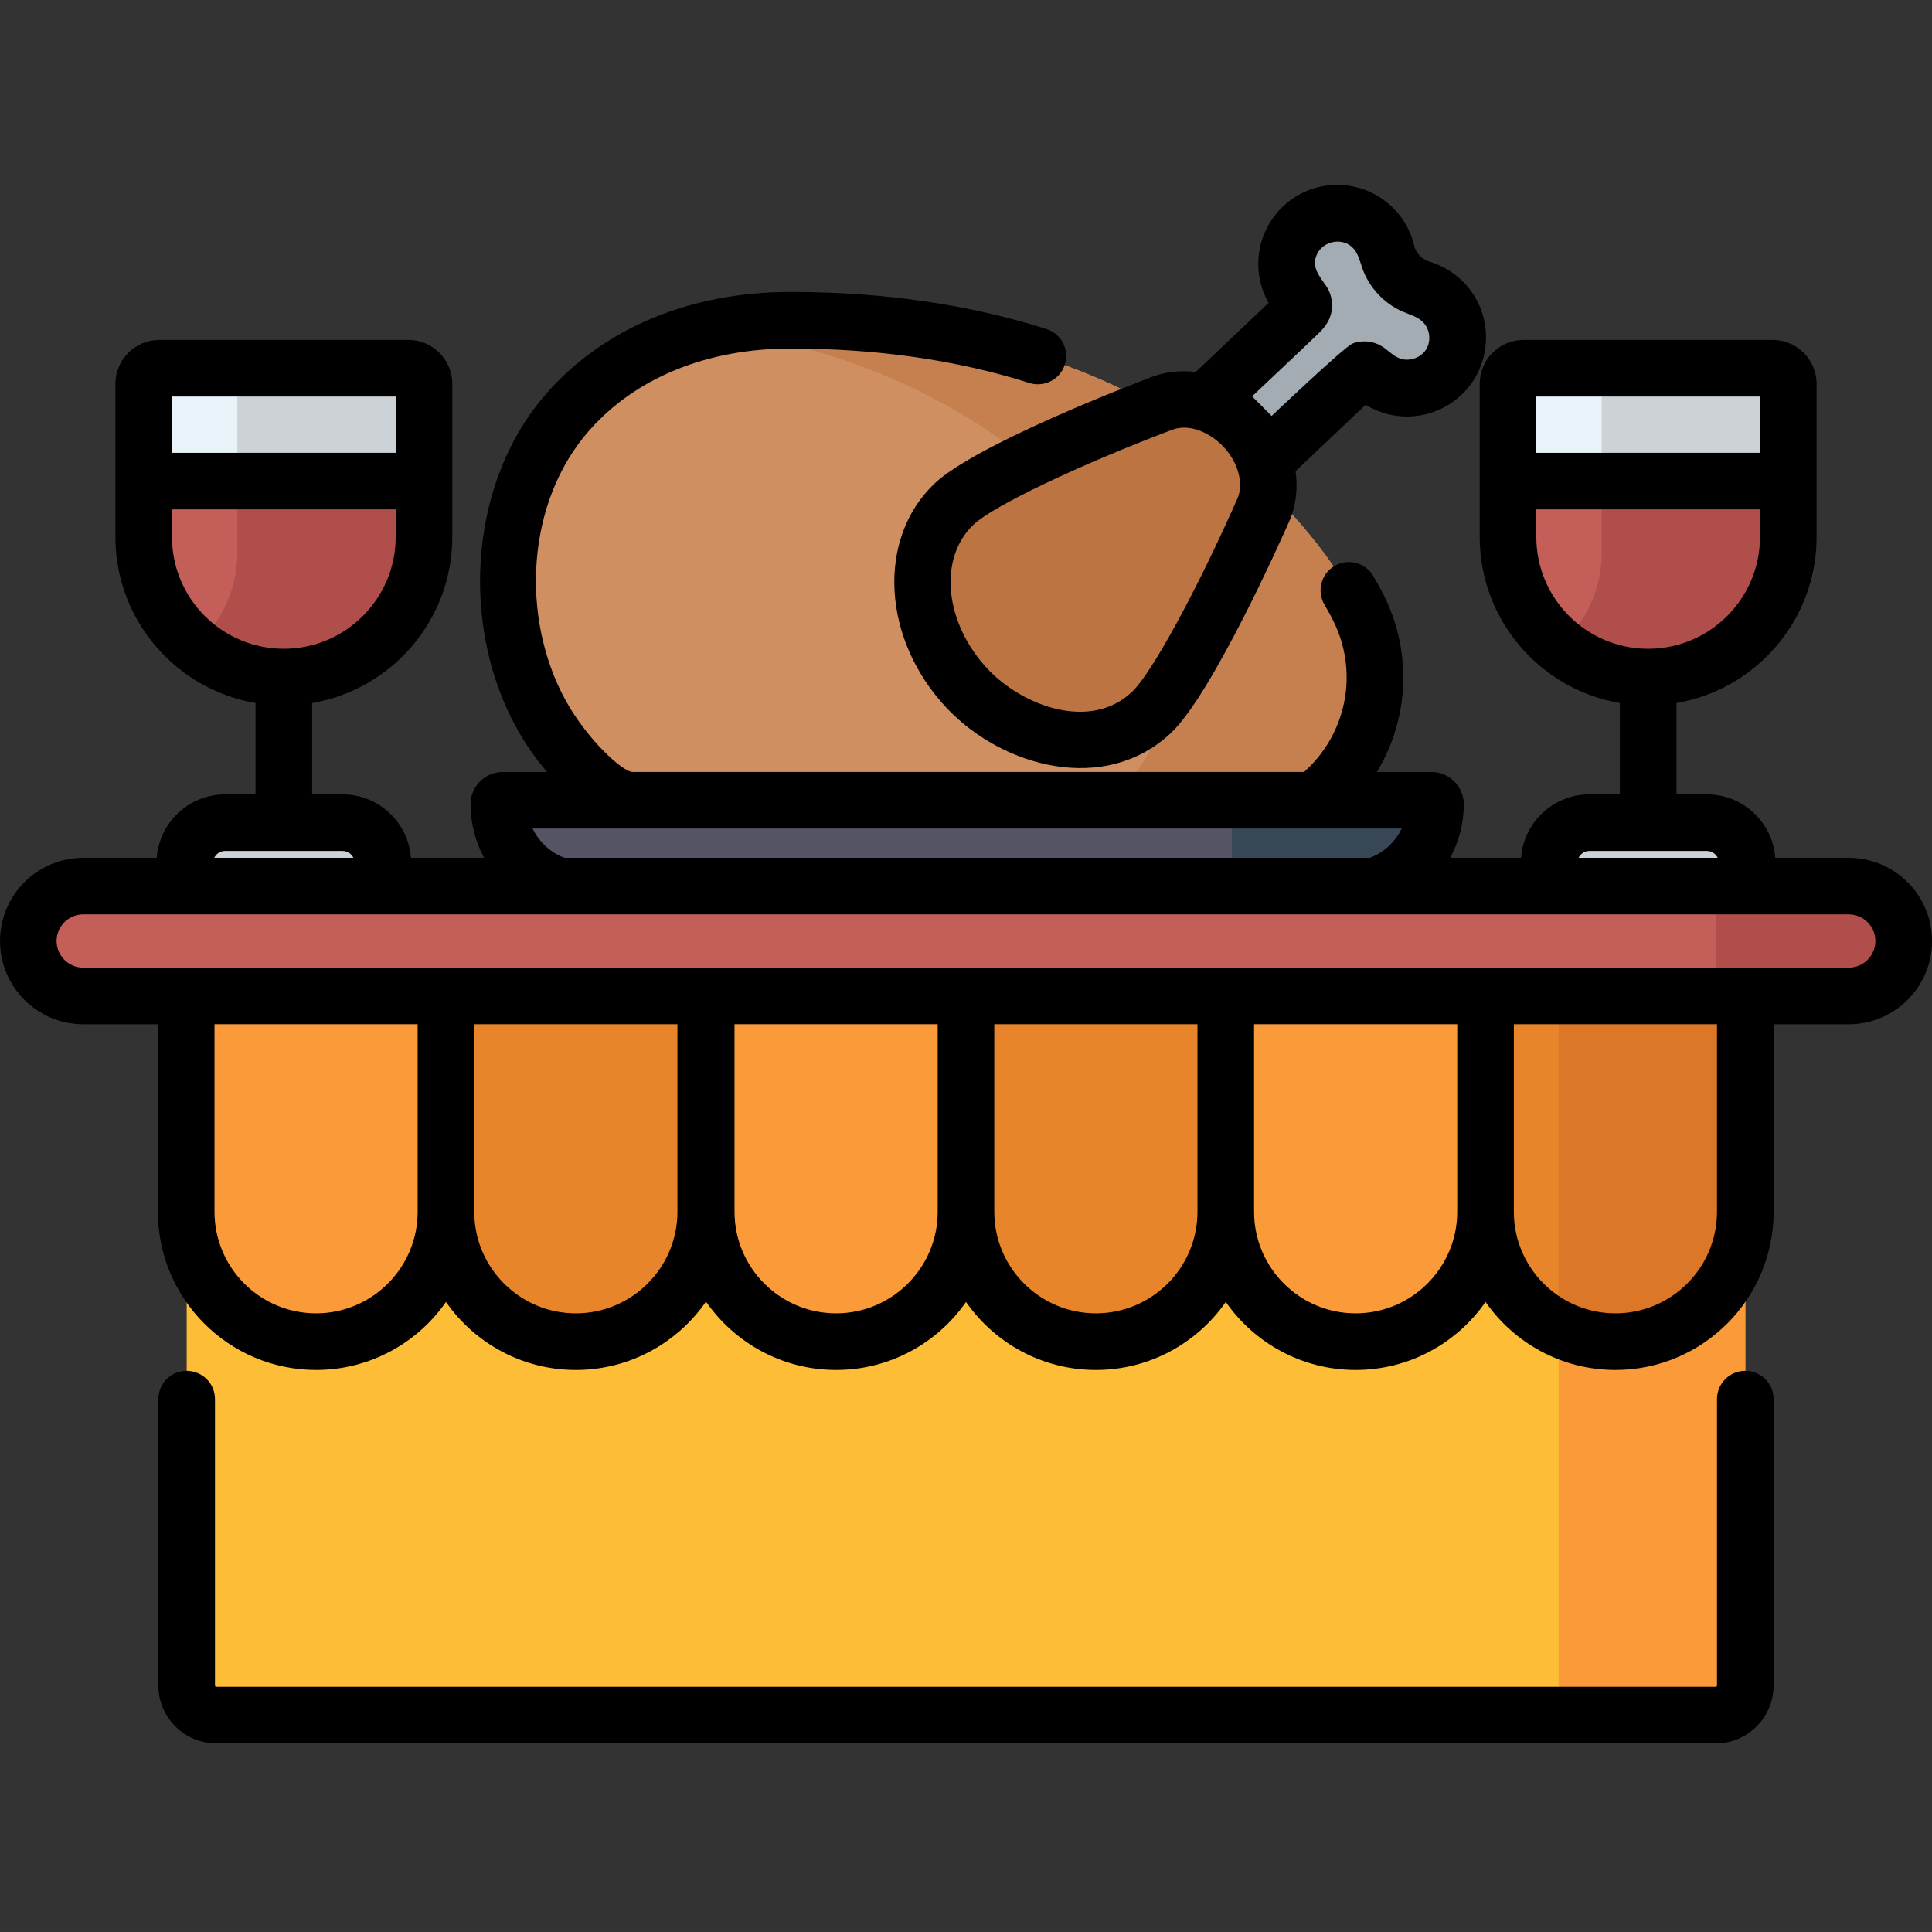 <svg height="512pt" viewBox="0 -49 512.003 512" width="512pt" xmlns="http://www.w3.org/2000/svg"><rect x="0" y="-49" width="512.003" height="512" fill="#333333" stroke="none"/><path d="m360.754 113.66s-33.406-77.793-151.273-77.793c-49.855 0-79.32 36.02-74.27 75.152.254 1.965.488 3.969.711 5.996 3.344 30.977 29.352 54.523 60.508 54.523h126.879c29.781 0 49.652-30.715 37.445-57.879zm0 0" fill="#d08f61"/><path d="m360.754 113.66s-33.406-77.793-151.273-77.793c-7.453 0-14.441.816-20.934 2.316 90.586 12.902 117.473 75.477 117.473 75.477 12.211 27.164-7.66 57.879-37.441 57.879h54.73c29.781 0 49.652-30.715 37.445-57.879zm0 0" fill="#c67f4f"/><path d="m383.633 32.367c-1.824-2.41-4.254-4.012-6.875-4.797-4.664-1.398-8.156-5.082-9.301-9.812-.645-2.664-2.113-5.176-4.422-7.129-4.73-4-11.781-4.191-16.719-.449-6.504 4.93-7.133 14.242-1.68 19.996.09.094.184.191.277.281.812.805.805 2.113-.023 2.902l-53.512 50.707 15.332 16.18 53.504-50.699c.809-.766 2.09-.73 2.855.078l.059.062c5.453 5.754 14.785 5.625 20.055-.605 4-4.727 4.191-11.781.449-16.715zm0 0" fill="#a3acb2"/><path d="m329.641 64.199c-6.059-6.395-14.77-8.93-21.68-6.309-22.559 8.547-48.281 20.207-55.105 26.676-12.477 11.82-10.875 33.766 3.574 49.012 14.445 15.246 36.273 18.023 48.75 6.203 6.824-6.469 19.848-31.527 29.598-53.594 2.988-6.758.922-15.594-5.137-21.988zm0 0" fill="#bc7442"/><path d="m379.355 163.082h-246.098c-.586 0-1.062.477-1.062 1.062 0 12.496 10.129 22.621 22.621 22.621h202.98c12.496 0 22.625-10.125 22.625-22.621-.004-.586-.48-1.062-1.066-1.062zm0 0" fill="#545464"/><path d="m379.355 163.082h-52.914v23.684h31.355c12.492 0 22.621-10.125 22.621-22.621 0-.586-.477-1.062-1.062-1.062zm0 0" fill="#394856"/><path d="m75.219 130.438c-20.512 0-37.137-16.629-37.137-37.141v-40.57c0-2.289 1.855-4.141 4.141-4.141h65.992c2.289 0 4.145 1.852 4.145 4.141v40.57c-.004 20.512-16.629 37.141-37.141 37.141zm0 0" fill="#e8f3f9"/><path d="m108.215 48.586h-45.316v48.855c0 9.82-4.293 18.633-11.098 24.676 6.387 5.199 14.539 8.32 23.418 8.32 20.512 0 37.137-16.629 37.137-37.137v-40.574c0-2.285-1.852-4.141-4.141-4.141zm0 0" fill="#ccd2d6"/><path d="m101.449 188.824h-52.461v-9.148c0-5.883 4.773-10.656 10.656-10.656h31.148c5.887 0 10.656 4.773 10.656 10.656zm0 0" fill="#ccd2d6"/><path d="m38.082 78.5v14.801c0 20.508 16.625 37.137 37.137 37.137s37.137-16.629 37.137-37.137v-14.801zm0 0" fill="#c35f58"/><path d="m62.898 97.441c0 9.82-4.293 18.633-11.098 24.676 6.387 5.199 14.539 8.32 23.418 8.32 20.512 0 37.137-16.629 37.137-37.137v-14.801h-49.457zm0 0" fill="#af4e4b"/><path d="m436.781 130.438c-20.512 0-37.137-16.629-37.137-37.141v-40.57c0-2.289 1.852-4.141 4.141-4.141h65.992c2.289 0 4.145 1.852 4.145 4.141v40.57c-.004 20.512-16.633 37.141-37.141 37.141zm0 0" fill="#e8f3f9"/><path d="m469.777 48.586h-45.316v48.855c0 9.82-4.293 18.633-11.102 24.676 6.391 5.199 14.539 8.32 23.422 8.32 20.508 0 37.137-16.629 37.137-37.137v-40.574c0-2.285-1.855-4.141-4.141-4.141zm0 0" fill="#ccd2d6"/><path d="m463.012 188.824h-52.461v-9.148c0-5.883 4.77-10.656 10.656-10.656h31.145c5.887 0 10.66 4.773 10.66 10.656zm0 0" fill="#ccd2d6"/><path d="m399.645 78.5v14.801c0 20.508 16.625 37.137 37.137 37.137s37.137-16.629 37.137-37.137v-14.801zm0 0" fill="#c35f58"/><path d="m424.461 97.441c0 9.82-4.293 18.633-11.102 24.676 6.391 5.199 14.539 8.32 23.422 8.32 20.508 0 37.137-16.629 37.137-37.137v-14.801h-49.457zm0 0" fill="#af4e4b"/><path d="m454.703 405.523h-397.406c-4.32 0-7.82-3.504-7.82-7.824v-209.832h413.051v209.832c-.004 4.32-3.504 7.824-7.824 7.824zm0 0" fill="#fdbd37"/><path d="m413.066 187.867v217.656h41.637c4.32 0 7.82-3.504 7.82-7.82v-209.836zm0 0" fill="#fa9a39"/><path d="m49.344 214.938v57.195c0 19.012 15.41 34.422 34.422 34.422 19.008 0 34.418-15.41 34.418-34.422v-57.195zm0 0" fill="#fa9a39"/><path d="m118.184 214.938v57.195c0 19.012 15.414 34.422 34.422 34.422 19.012 0 34.422-15.41 34.422-34.422v-57.195zm0 0" fill="#e8842a"/><path d="m187.156 214.938v57.195c0 19.012 15.414 34.422 34.422 34.422 19.012 0 34.422-15.41 34.422-34.422v-57.195zm0 0" fill="#fa9a39"/><path d="m256 214.938v57.195c0 19.012 15.41 34.422 34.422 34.422 19.008 0 34.422-15.41 34.422-34.422v-57.195zm0 0" fill="#e8842a"/><path d="m324.844 214.938v57.195c0 19.012 15.41 34.422 34.418 34.422 19.012 0 34.422-15.41 34.422-34.422v-57.195zm0 0" fill="#fa9a39"/><path d="m393.684 214.938v57.195c0 19.012 15.41 34.422 34.422 34.422 19.008 0 34.422-15.41 34.422-34.422v-57.195zm0 0" fill="#e8842a"/><path d="m413.066 303.102c4.543 2.211 9.645 3.453 15.039 3.453 19.008 0 34.418-15.41 34.418-34.422v-57.195h-49.457zm0 0" fill="#db7726"/><path d="m489.945 214.938h-467.891c-8.039 0-14.555-6.516-14.555-14.555 0-8.039 6.516-14.555 14.555-14.555h467.891c8.039 0 14.555 6.516 14.555 14.555 0 8.039-6.516 14.555-14.555 14.555zm0 0" fill="#c35f58"/><path d="m489.945 185.828h-35.199v29.109h35.199c8.039 0 14.555-6.516 14.555-14.555 0-8.039-6.516-14.555-14.555-14.555zm0 0" fill="#af4e4b"/><path d="m462.523 314.285c-4.141 0-7.5 3.355-7.5 7.5v75.914c0 .176-.145.32-.32.32h-397.406c-.18 0-.324-.145-.324-.32v-75.914c0-4.145-3.355-7.5-7.5-7.5-4.141 0-7.5 3.355-7.5 7.5v75.914c0 8.445 6.875 15.32 15.324 15.32h397.406c8.449 0 15.32-6.875 15.32-15.32v-75.914c0-4.141-3.355-7.5-7.5-7.5zm0 0"/><path d="m250.984 138.734c14.824 15.645 41.762 22.824 59.102 6.719.086-.078.168-.156.25-.23 10.961-10.387 29.25-51.367 31.301-56.004 1.824-4.125 2.355-8.746 1.711-13.355l18.559-17.59c3.441 2.113 7.461 3.23 11.574 3.102 5.941-.168 11.566-2.883 15.43-7.449 6.258-7.395 6.555-18.371.699-26.094-2.723-3.59-6.422-6.168-10.699-7.449-2.125-.637-3.641-2.238-4.164-4.391-1.047-4.34-3.422-8.176-6.863-11.086-7.398-6.266-18.375-6.559-26.098-.703-4.766 3.609-7.777 9.082-8.262 15.008-.348 4.23.605 8.434 2.664 12.059l-19.328 18.316c-3.957-.492-7.918-.09-11.559 1.289-4.742 1.797-46.645 17.859-57.605 28.242-15.457 14.648-13.98 41.391 3.289 59.617zm99.039-99.949c.84-.91 1.594-1.895 2.129-3.008 1.34-2.797 1.094-6.289-.625-8.871-1.766-2.648-4.094-5.082-2.539-8.473 1.695-3.691 7.008-4.664 9.738-1.531 1.281 1.469 1.699 3.473 2.352 5.309 1.809 5.059 5.797 9.293 10.734 11.402 1.789.762 3.75 1.293 5.168 2.621 1.984 1.852 2.391 5.16.918 7.438-1.469 2.281-4.652 3.273-7.156 2.23-1.711-.711-2.98-2.18-4.559-3.148-2.281-1.406-5.227-1.676-7.727-.715-2.141.828-21.461 19.203-21.461 19.203-1.723-1.734-3.445-3.469-5.172-5.207 0 0 17.543-16.535 18.199-17.25zm-92.008 51.223c5.18-4.91 27.797-15.707 52.602-25.109 4.801-1.816 10.312 1.008 13.582 4.457 3.941 4.16 5.469 9.836 3.719 13.801-10.723 24.266-22.715 46.266-27.898 51.176-11.102 10.52-29.043 3.695-38.148-5.914-11.582-12.223-13.312-29.453-3.855-38.41zm0 0"/><path d="m489.945 178.324h-19.484c-.691-9.383-8.547-16.809-18.105-16.809h-8.074v-24.215c21.055-3.574 37.137-21.949 37.137-44.008v-40.57c0-6.418-5.223-11.641-11.641-11.641h-65.992c-6.422 0-11.645 5.223-11.645 11.641v40.57c0 22.059 16.086 40.434 37.141 44.008v24.215h-8.074c-9.559 0-17.418 7.426-18.109 16.809h-18.77c2.301-4.277 3.59-9.133 3.59-14.184 0-4.723-3.84-8.562-8.562-8.562h-14.465c8.066-13.332 9.406-30.047 2.723-44.957-.227-.516-1.375-3.062-3.684-6.984-2.102-3.57-6.699-4.762-10.27-2.66-3.566 2.102-4.758 6.699-2.656 10.27 1.961 3.332 2.859 5.375 2.859 5.375.016.035.031.074.047.109 6.062 13.48 2.609 29.109-8.32 38.848 0 0-177.914 0-177.922 0-2.715 0-12.168-8.738-17.801-19.023-12.02-21.961-10.43-52.461 6.238-71.422 12.344-14.039 31.301-21.77 53.375-21.77 22.941 0 44.238 3.066 63.293 9.125 3.945 1.254 8.168-.93 9.422-4.875 1.254-3.949-.93-8.168-4.879-9.422-20.527-6.523-43.352-9.828-67.836-9.828-26.449 0-49.406 9.539-64.637 26.863-23.719 26.973-23.324 73.336.164 100.352h-11.75c-4.723 0-8.562 3.844-8.562 8.562 0 5.055 1.289 9.906 3.59 14.188h-19.383c-.691-9.387-8.551-16.812-18.109-16.812h-8.07v-24.211c21.055-3.578 37.137-21.949 37.137-44.008v-40.57c0-6.422-5.223-11.645-11.645-11.645h-65.992c-6.418 0-11.641 5.223-11.641 11.645v40.57c0 22.059 16.082 40.43 37.137 44.008v24.211h-8.074c-9.559 0-17.414 7.426-18.105 16.812h-19.484c-12.16-.004-22.055 9.891-22.055 22.051 0 12.164 9.895 22.055 22.055 22.055h19.789v49.699c0 23.113 18.805 41.918 41.922 41.918 14.238 0 26.84-7.133 34.422-18.016 7.578 10.883 20.18 18.016 34.418 18.016 14.281 0 26.914-7.176 34.488-18.109 7.574 10.934 20.207 18.109 34.488 18.109 14.238 0 26.84-7.133 34.422-18.016 7.578 10.883 20.18 18.016 34.418 18.016s26.844-7.133 34.422-18.016c7.582 10.883 20.184 18.016 34.422 18.016s26.84-7.133 34.422-18.016c7.578 10.883 20.18 18.016 34.418 18.016 23.117 0 41.922-18.805 41.922-41.918v-49.699h19.922c12.16 0 22.055-9.891 22.055-22.055-.004-12.16-9.898-22.055-22.059-22.055zm-23.527-122.242v14.914h-59.277v-14.914zm-59.273 37.215v-7.301h59.273v7.301c0 16.34-13.293 29.637-29.637 29.637s-29.637-13.297-29.637-29.637zm14.062 83.219h31.148c1.258 0 2.348.742 2.855 1.812h-36.859c.508-1.07 1.598-1.812 2.855-1.812zm-49.746-5.938c-1.668 3.52-4.664 6.355-8.418 7.746h-213.473c-3.754-1.391-6.75-4.227-8.418-7.746zm-266.605-114.496v14.914h-59.273v-14.914zm-59.273 37.215v-7.301h59.277v7.301c0 16.34-13.297 29.637-29.641 29.637-16.34 0-29.637-13.297-29.637-29.637zm14.062 83.219h31.148c1.258 0 2.348.742 2.855 1.812h-36.859c.508-1.07 1.598-1.812 2.855-1.812zm51.039 95.617c0 14.844-12.074 26.918-26.918 26.918s-26.922-12.074-26.922-26.918v-49.699h53.84zm68.844 0c0 14.844-12.078 26.918-26.922 26.918s-26.922-12.074-26.922-26.918v-49.699h53.844zm68.973 0c0 14.844-12.078 26.918-26.922 26.918s-26.922-12.074-26.922-26.918v-49.699h53.844zm68.844 0c0 14.844-12.078 26.918-26.922 26.918s-26.922-12.074-26.922-26.918v-49.699h53.844zm68.84 0c0 14.844-12.078 26.918-26.922 26.918s-26.918-12.074-26.918-26.918v-49.699h53.84zm68.84 0c0 14.844-12.074 26.918-26.918 26.918s-26.922-12.074-26.922-26.918v-49.699h53.84zm34.922-64.699h-467.891c-3.891 0-7.055-3.164-7.055-7.055s3.164-7.055 7.055-7.055h467.891c3.891 0 7.055 3.164 7.055 7.055s-3.164 7.055-7.055 7.055zm0 0"/></svg>